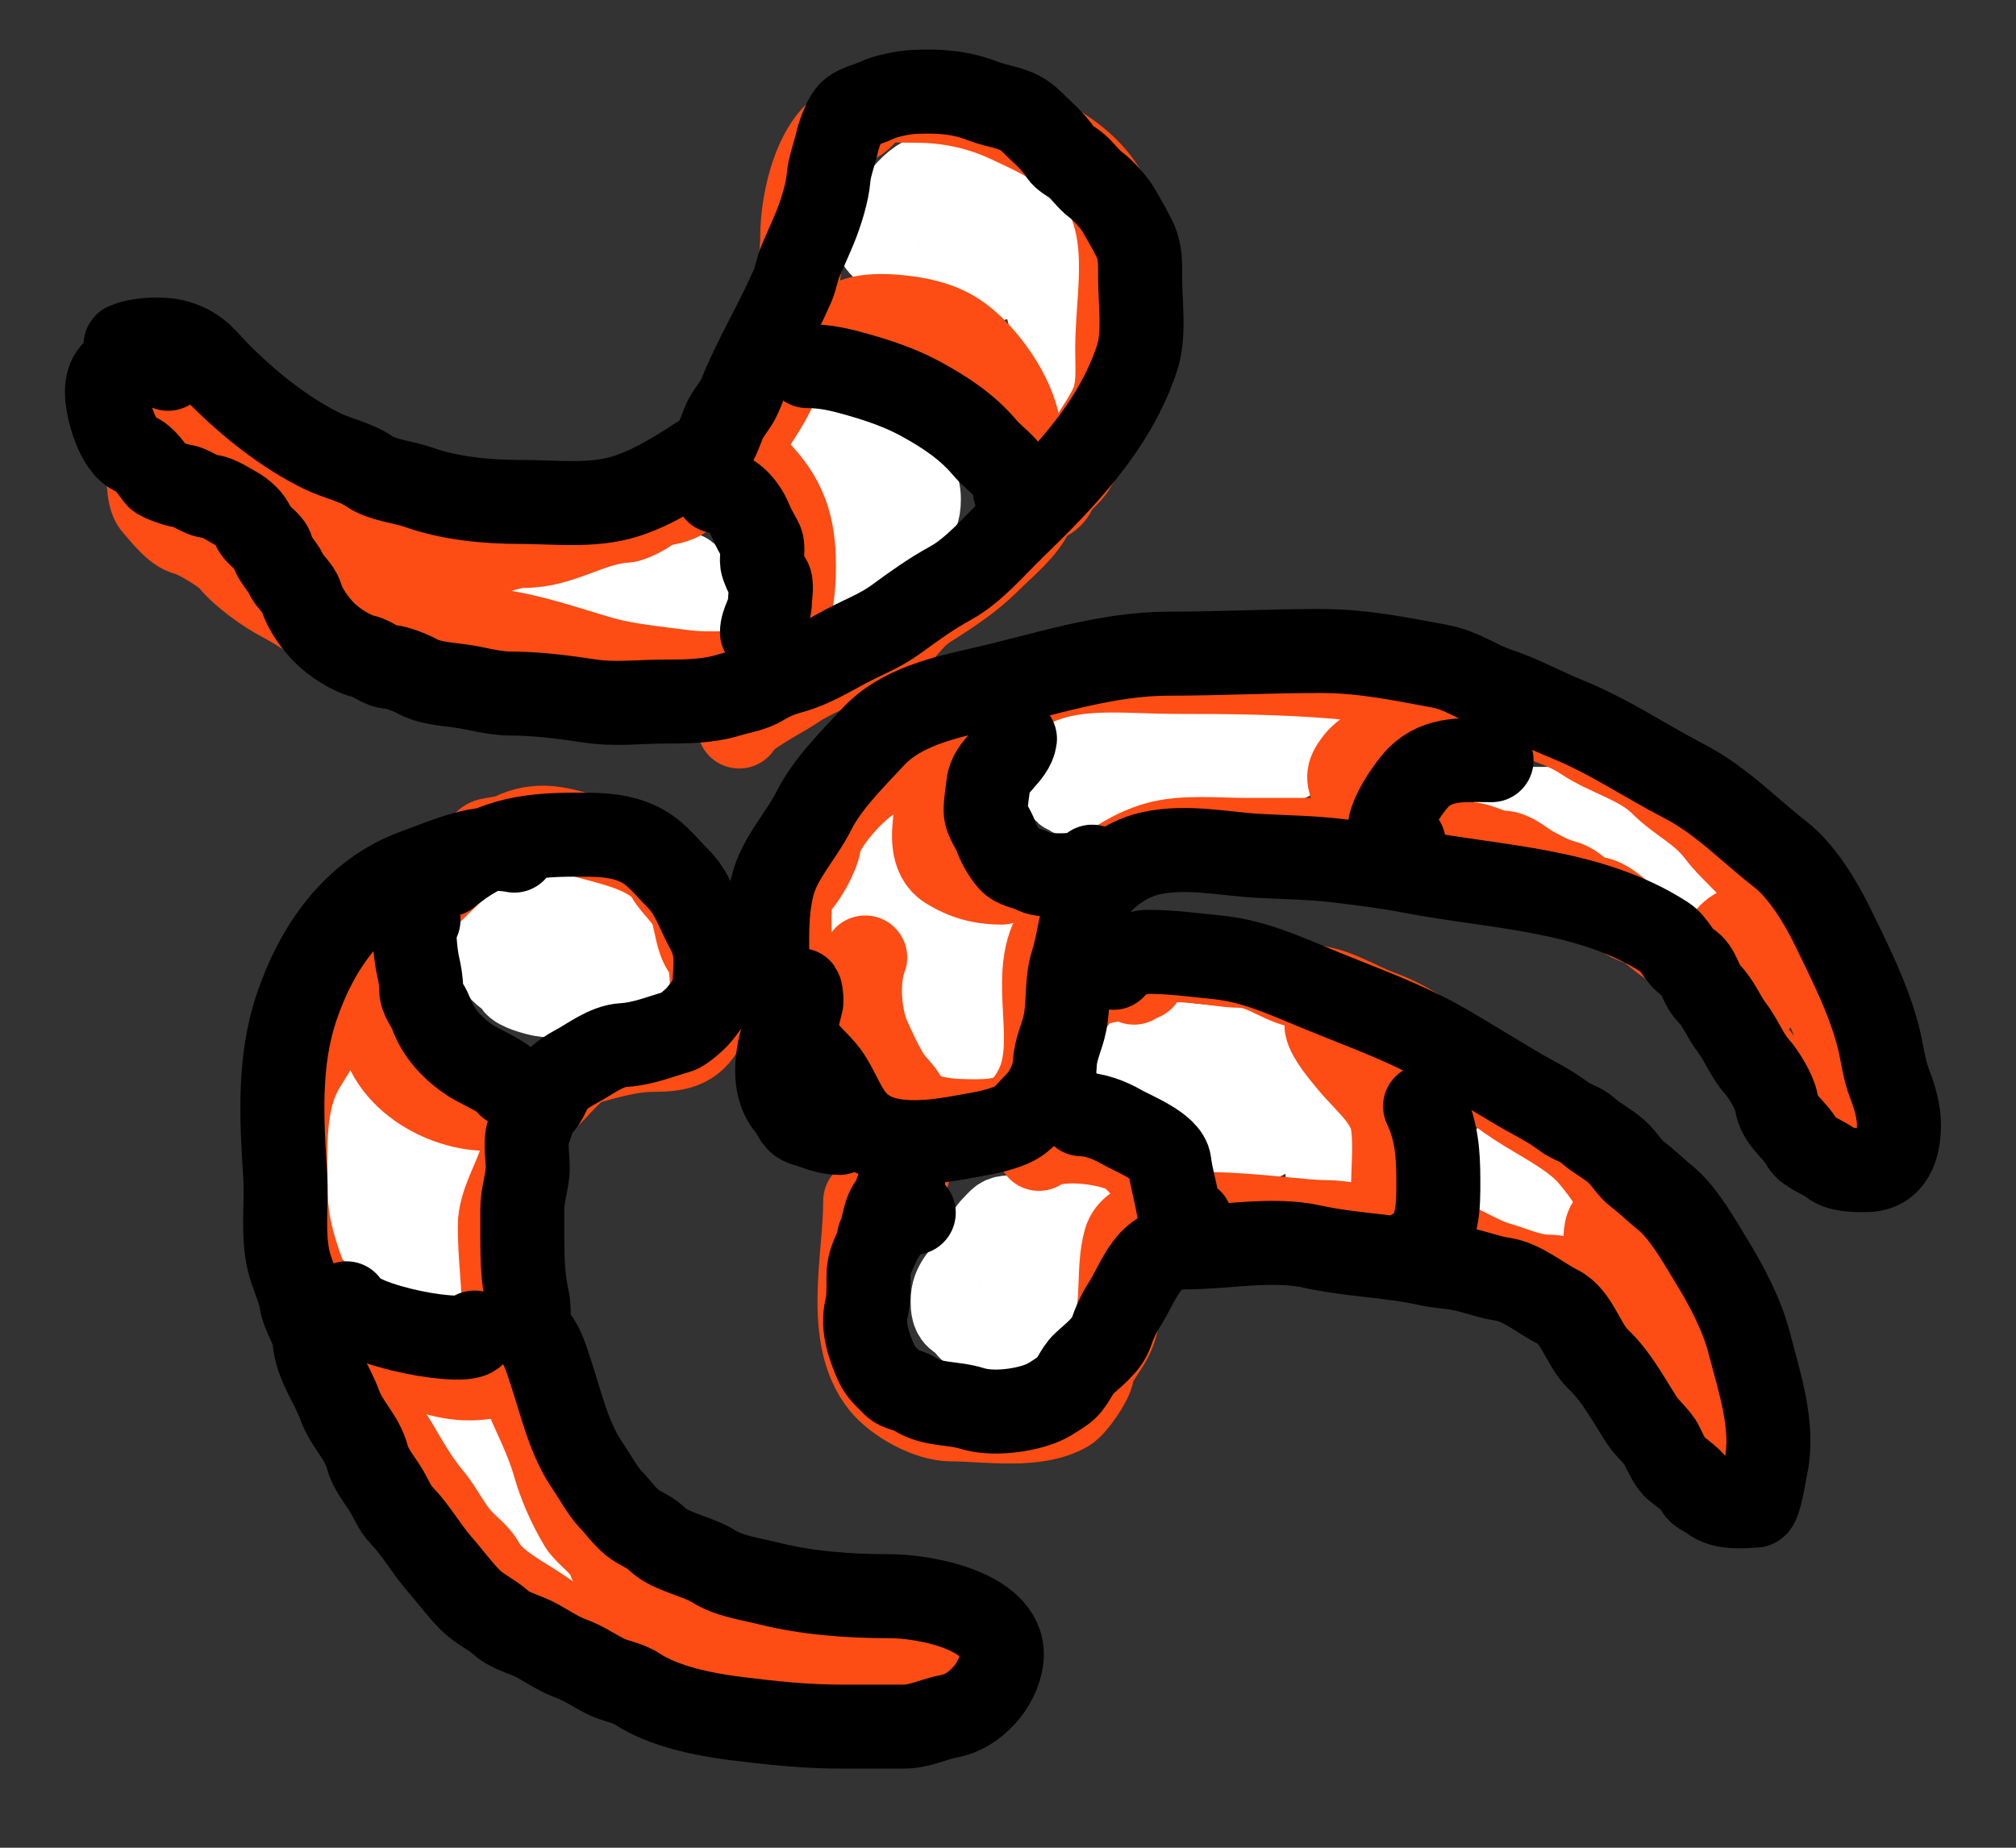 <svg width="24" height="22" viewBox="0 0 24 22" fill="none" xmlns="http://www.w3.org/2000/svg">
<rect x="0" y="0" width="24" height="22" fill="#333333" stroke="none"/>
<path d="M10.155 10.938C10.214 10.826 10.281 10.676 10.316 10.556C10.338 10.479 10.499 10.289 10.577 10.33C10.77 10.431 10.838 10.587 10.857 10.807C10.878 11.043 10.919 11.295 10.919 11.53C10.919 11.609 11.117 11.797 11.2 11.802C11.273 11.806 11.304 11.729 11.321 11.662C11.338 11.592 11.444 11.547 11.46 11.489C11.479 11.422 11.47 11.503 11.502 11.556C11.542 11.624 11.552 11.739 11.577 11.817C11.626 11.967 11.582 12.099 11.582 12.244C11.582 12.371 11.605 12.465 11.45 12.465C11.304 12.465 11.192 12.379 11.18 12.219C11.167 12.046 11.118 11.883 11.141 11.702C11.17 11.47 11.423 11.405 11.601 11.35C11.733 11.308 11.863 11.362 11.863 11.174C11.863 11.083 11.791 11.076 11.733 11.027C11.584 10.901 11.391 10.846 11.221 10.757C11.033 10.657 10.684 10.56 10.601 10.355C10.549 10.224 10.537 10.032 10.537 9.892" stroke="white" stroke-linecap="round"/>
<path d="M6.537 7.059C6.794 7.059 7.053 7.066 7.31 7.059C7.576 7.051 7.815 6.859 8.08 6.837C8.174 6.83 8.171 6.826 8.214 6.938C8.25 7.029 8.262 7.124 8.29 7.215C8.312 7.286 8.334 7.374 8.233 7.359C8.137 7.344 8.072 7.26 7.984 7.228C7.905 7.199 7.841 7.152 7.763 7.119" stroke="white" stroke-linecap="round"/>
<path d="M12.607 4.506C12.607 4.432 12.607 4.359 12.607 4.285C12.607 4.163 12.562 4.068 12.537 3.951C12.492 3.746 12.456 3.538 12.355 3.35C12.316 3.279 12.296 3.212 12.255 3.14C12.215 3.069 12.179 2.993 12.145 2.918C12.131 2.889 11.975 2.504 11.968 2.505C11.939 2.509 12.057 2.704 12.064 2.717C12.122 2.827 12.194 2.934 12.274 3.029C12.347 3.114 12.446 3.275 12.446 3.068C12.446 2.932 12.391 2.814 12.346 2.688C12.305 2.577 12.158 2.493 12.044 2.455C11.874 2.398 11.726 2.291 11.557 2.23C11.431 2.185 11.303 2.173 11.18 2.119C10.93 2.008 10.661 2.466 10.547 2.618C10.518 2.657 10.44 2.868 10.481 2.914C10.556 2.998 10.706 3.015 10.808 3.049C10.952 3.097 11.111 3.109 11.26 3.135C11.421 3.162 11.681 3.185 11.803 3.3C11.878 3.371 11.836 3.259 11.812 3.22C11.749 3.117 11.674 3.034 11.602 2.938" stroke="white" stroke-linecap="round"/>
<path d="M10.034 6.817C10.055 6.716 10.309 6.598 10.395 6.576C10.571 6.532 10.681 6.367 10.803 6.25C10.906 6.151 10.939 6.094 10.939 5.943C10.939 5.782 10.868 5.66 10.707 5.601C10.499 5.527 10.287 5.445 10.075 5.386C10.044 5.377 9.695 5.208 9.695 5.252C9.695 5.486 9.901 5.764 10.059 5.929C10.118 5.99 10.192 6.134 10.275 6.134" stroke="white" stroke-linecap="round"/>
<path d="M6.135 10.777C5.945 10.777 5.794 10.883 5.794 11.087C5.794 11.23 5.905 11.353 5.935 11.49C5.957 11.588 6.098 11.627 6.135 11.711C6.161 11.769 6.383 11.829 6.448 11.841C6.577 11.864 6.807 11.859 6.929 11.812C7.041 11.769 7.171 11.793 7.252 11.713C7.329 11.635 7.443 11.539 7.463 11.431C7.477 11.353 7.505 11.256 7.466 11.179C7.409 11.065 7.257 11.041 7.16 10.973C7.095 10.928 7.012 10.929 6.939 10.893C6.879 10.863 6.828 10.837 6.758 10.837C6.64 10.837 6.513 10.942 6.441 11.038C6.353 11.156 6.431 11.334 6.517 11.42C6.645 11.548 6.872 11.612 7.044 11.646C7.165 11.669 7.298 11.668 7.422 11.661C7.507 11.656 7.563 11.628 7.643 11.681" stroke="white" stroke-linecap="round"/>
<path d="M5.271 15.118C5.271 14.963 5.291 14.809 5.291 14.651C5.291 14.471 5.239 14.304 5.191 14.133C5.155 14.008 5.004 13.828 4.898 13.76C4.836 13.721 4.788 13.673 4.737 13.622C4.684 13.569 4.621 13.578 4.583 13.51C4.511 13.38 4.447 13.313 4.367 13.479C4.277 13.663 4.246 13.797 4.246 14.004C4.246 14.141 4.341 14.263 4.346 14.399C4.351 14.525 4.414 14.682 4.536 14.717C4.565 14.725 4.568 14.768 4.619 14.777C4.673 14.787 4.728 14.837 4.78 14.837C5.005 14.837 4.94 14.677 5.03 14.531C5.115 14.393 5.136 14.225 5.195 14.077C5.227 13.998 5.416 13.973 5.27 13.973C5.06 13.973 4.861 13.864 4.718 13.721C4.618 13.621 4.583 13.511 4.523 13.39C4.493 13.33 4.398 13.184 4.334 13.17C4.269 13.155 4.235 13.114 4.176 13.088C4.142 13.073 4.024 13.008 4.085 13.008" stroke="white" stroke-linecap="round"/>
<path d="M6.477 18.575C6.384 18.471 6.333 18.353 6.256 18.238C6.197 18.149 6.151 18.052 6.085 17.971C6.031 17.905 5.978 17.816 5.95 17.735C5.909 17.616 5.799 17.48 5.713 17.389C5.652 17.325 5.551 17.214 5.532 17.128C5.518 17.062 5.468 17.015 5.412 16.987" stroke="white" stroke-linecap="round"/>
<path d="M12.326 14.535C12.225 14.525 12.139 14.495 12.034 14.495C11.916 14.495 11.913 14.526 11.833 14.605C11.779 14.659 11.735 14.741 11.687 14.801C11.662 14.831 11.674 14.884 11.658 14.917C11.636 14.96 11.59 14.994 11.566 15.038C11.471 15.209 11.341 15.284 11.341 15.49C11.341 15.565 11.344 15.656 11.421 15.697C11.493 15.735 11.53 15.826 11.602 15.866C11.801 15.977 11.98 15.833 12.135 15.712C12.217 15.648 12.29 15.585 12.366 15.509C12.398 15.476 12.461 15.452 12.466 15.399C12.478 15.288 12.626 15.177 12.663 15.073C12.692 14.991 12.697 14.879 12.738 14.806C12.774 14.741 12.815 14.606 12.827 14.534C12.838 14.468 12.915 14.318 12.803 14.314C12.627 14.308 12.468 14.432 12.346 14.555" stroke="white" stroke-linecap="round"/>
<path d="M17.933 14.173C17.942 14.245 18.11 14.274 18.164 14.274C18.256 14.274 18.13 14.219 18.098 14.189C18.041 14.133 17.988 14.071 17.933 14.013C17.909 13.987 17.862 13.874 17.824 13.874C17.803 13.874 17.826 13.924 17.845 13.932C17.9 13.957 17.93 14.009 17.972 14.052C18.012 14.092 18.049 14.13 18.078 14.178C18.119 14.244 18.158 14.259 18.21 14.31C18.281 14.378 18.353 14.42 18.436 14.475" stroke="white" stroke-linecap="round"/>
<path d="M15.803 13.972C15.803 13.749 15.723 13.563 15.626 13.37C15.581 13.279 15.537 13.162 15.472 13.078C15.437 13.033 15.433 12.965 15.391 12.927C15.344 12.886 15.311 12.831 15.28 12.778C15.221 12.674 15.093 12.682 15.014 12.61C14.952 12.554 14.832 12.485 14.747 12.485C14.502 12.485 14.237 12.45 13.994 12.425C13.864 12.411 13.477 12.285 13.491 12.525C13.496 12.606 13.694 12.659 13.742 12.697C13.84 12.773 13.996 12.835 14.114 12.877C14.179 12.9 14.223 12.93 14.28 12.967C14.325 12.998 14.458 13.05 14.481 13.088C14.538 13.186 14.49 13.319 14.546 13.42C14.586 13.492 14.668 13.555 14.744 13.584C14.832 13.618 14.891 13.66 14.943 13.595C14.977 13.552 14.982 13.512 15.039 13.55" stroke="white" stroke-linecap="round"/>
<path d="M18.034 9.631C18.194 9.631 18.355 9.631 18.516 9.631C18.7 9.631 18.903 9.718 19.069 9.792C19.143 9.825 19.198 9.888 19.275 9.917C19.371 9.952 19.476 10.026 19.55 10.093C19.652 10.185 19.806 10.197 19.923 10.259C19.985 10.291 20.07 10.355 20.144 10.355" stroke="white" stroke-linecap="round"/>
<path d="M12.908 8.867C12.853 8.923 12.914 9.041 12.864 9.104C12.838 9.136 12.85 9.192 12.824 9.225C12.805 9.249 12.625 9.408 12.698 9.429C12.751 9.444 12.855 9.561 12.889 9.441C12.917 9.344 13.185 9.272 13.266 9.245C13.391 9.203 13.561 9.229 13.692 9.229C13.782 9.229 13.866 9.191 13.954 9.189C14.053 9.186 14.154 9.189 14.254 9.189C14.398 9.189 14.541 9.149 14.688 9.149C14.792 9.149 14.895 9.149 14.999 9.149C15.095 9.149 15.159 9.068 15.24 9.068C15.319 9.068 15.393 9.014 15.451 8.968C15.481 8.944 15.498 8.907 15.521 8.877C15.555 8.835 15.585 8.859 15.631 8.846C15.825 8.791 15.226 8.847 15.023 8.847C14.668 8.847 14.33 8.853 13.984 8.906C13.856 8.926 13.712 8.908 13.583 8.908C13.453 8.908 13.238 8.98 13.15 9.068" stroke="white" stroke-linecap="round"/>
<path d="M9.75 12.55C9.583 12.529 9.45 11.837 9.45 11.625C9.45 11.459 9.4 11.286 9.4 11.1C9.4 10.982 9.383 10.623 9.475 10.55C9.577 10.469 9.735 10.168 9.75 10.05C9.778 9.822 10.16 9.407 10.35 9.289C10.429 9.24 10.497 9.138 10.575 9.078C10.621 9.042 10.803 8.91 10.828 8.903C10.98 8.859 11.223 8.704 11.339 8.589C11.43 8.498 11.707 8.387 11.828 8.353C12.049 8.29 12.246 8.163 12.461 8.089C12.928 7.927 13.488 8 13.983 8C15.259 8 16.55 8.023 17.775 8.4C18.133 8.51 18.543 8.588 18.861 8.8C19.148 8.991 19.527 9.078 19.775 9.325C19.997 9.547 20.25 9.648 20.45 9.911C20.642 10.164 20.936 10.367 21.078 10.65C21.3 11.094 21.544 11.512 21.75 11.975C21.883 12.274 22.05 12.757 22.05 13.075C22.05 13.16 22.093 13.595 22 13.6C21.817 13.611 21.649 13.601 21.55 13.428C21.472 13.291 21.418 13.108 21.311 12.989C21.197 12.862 21.056 12.758 20.95 12.625C20.625 12.218 20.043 11 21 11" stroke="#FD4C14" stroke-linecap="round"/>
<path d="M21 11.85C20.814 11.751 20.69 11.634 20.5 11.539C20.338 11.458 20.143 11.375 19.975 11.3C19.864 11.251 19.727 11.132 19.639 11.061C19.545 10.986 19.428 10.982 19.325 10.9C19.241 10.833 19.108 10.713 19 10.7C18.827 10.68 18.774 10.546 18.622 10.503C18.461 10.457 18.394 10.415 18.25 10.339C18.137 10.279 18.009 10.15 17.875 10.15C17.761 10.15 17.611 10.056 17.5 10.05C17.341 10.041 17.211 10.043 17.072 10.003C16.785 9.921 16.352 10 16.053 10C15.643 10 15.234 10 14.825 10C14.481 10 14.086 9.957 13.772 10.047C13.238 10.2 12.789 10.649 12.539 11.15C12.273 11.682 12.609 12.41 12.339 12.95C12.169 13.29 11.983 13.35 11.6 13.35C11.359 13.35 10.917 13.343 10.789 13.1C10.723 12.976 10.628 12.915 10.55 12.778C10.469 12.637 10.405 12.498 10.339 12.35C10.23 12.106 10.197 11.657 10.3 11.4" stroke="#FD4C14" stroke-linecap="round"/>
<path d="M9.7 12.8C9.525 12.822 9.718 13.24 9.789 13.311C9.905 13.427 10.239 13.339 10.4 13.411C10.728 13.557 11.288 13.45 11.65 13.45" stroke="#FD4C14" stroke-linecap="round"/>
<path d="M19.2 14.15C19.19 14.07 18.951 13.773 18.889 13.711C18.663 13.485 18.336 13.329 18.061 13.15C17.52 12.796 17.04 12.273 16.428 12.05C16.164 11.954 15.861 11.75 15.572 11.75C15.299 11.75 15.052 11.5 14.778 11.5C14.387 11.5 13.721 11.258 13.5 11.7" stroke="#FD4C14" stroke-linecap="round"/>
<path d="M13.6 11.65C13.366 11.65 12.923 11.655 12.8 11.9" stroke="#FD4C14" stroke-linecap="round"/>
<path d="M10.3 14.3C10.3 14.987 10.054 15.918 10.5 16.475C10.67 16.688 11.055 16.9 11.325 16.9C11.742 16.9 12.332 17.005 12.7 16.789C12.794 16.734 12.988 16.447 13 16.35C13.017 16.213 13.178 16.038 13.239 15.9C13.391 15.558 13.298 15.119 13.397 14.772C13.553 14.226 15.297 14.55 15.75 14.55C16.131 14.55 16.514 14.7 16.9 14.7C17.226 14.7 17.531 14.962 17.828 15.047C18.019 15.102 18.225 15.2 18.425 15.2C18.635 15.2 18.784 15.31 18.975 15.353C19.15 15.392 19.254 15.505 19.35 15.625C19.408 15.698 19.642 15.986 19.739 15.889C19.873 15.755 19.8 15.311 19.8 15.139C19.8 14.814 19.515 14.791 19.3 14.6C19.059 14.386 19.096 14.897 19.161 15.05C19.293 15.363 19.355 15.703 19.575 15.972C19.706 16.132 19.8 16.373 19.8 16.575C19.8 16.741 19.968 16.815 20.075 16.9C20.224 17.02 20.274 17.193 20.375 17.375C20.547 17.684 20.282 16.653 20.1 16.35" stroke="#FD4C14" stroke-linecap="round"/>
<path d="M19.8 15.2C19.973 15.219 20.247 15.655 20.289 15.8C20.345 15.994 20.495 16.313 20.625 16.472C20.703 16.567 20.793 16.669 20.8 16.8C20.812 17.022 20.85 17.225 20.85 17.45C20.85 17.683 20.727 17.745 20.65 17.9" stroke="#FD4C14" stroke-linecap="round"/>
<path d="M10.8 14C10.656 14.143 10.47 14.415 10.3 14.5" stroke="#FD4C14" stroke-linecap="round"/>
<path d="M8.8 8.65C8.826 8.534 9.328 8.277 9.439 8.2C9.731 7.998 10.095 7.906 10.378 7.675C10.822 7.312 11.36 7.09 11.775 6.675C11.948 6.502 12.196 6.308 12.3 6.075C12.346 5.97 12.506 5.96 12.55 5.85C12.596 5.734 12.727 5.661 12.789 5.55C12.921 5.311 13.096 5.102 13.222 4.85C13.327 4.64 13.3 4.391 13.3 4.161C13.3 3.619 13.429 3.039 13.25 2.503C13.062 1.938 12.472 1.652 11.972 1.425C11.64 1.274 11.275 1.2 10.911 1.2C10.775 1.2 10.636 1.192 10.5 1.2C10.361 1.208 10.298 1.404 10.172 1.45C9.713 1.617 9.55 2.388 9.55 2.825C9.55 3.275 9.376 3.711 9.35 4.15C9.322 4.627 9.011 4.951 8.789 5.35C8.705 5.501 8.474 5.582 8.35 5.7C8.273 5.773 8.169 5.908 8.075 5.95C7.948 6.007 7.836 5.986 7.725 6.072C7.677 6.11 7.512 6.197 7.45 6.2C7.03 6.223 6.685 6.5 6.239 6.5C6.037 6.5 5.904 6.6 5.7 6.6C5.527 6.6 5.322 6.65 5.125 6.65C4.667 6.65 4.268 6.576 3.872 6.35C3.68 6.24 3.538 6.089 3.35 5.989C3.187 5.902 3.063 5.65 2.878 5.597C2.735 5.557 1.871 4.493 1.753 5.025C1.666 5.415 2.023 5.772 2.289 6.011C2.376 6.089 2.464 6.168 2.55 6.25C2.603 6.3 2.772 6.481 2.828 6.497C2.997 6.546 3.174 6.679 3.311 6.789C3.381 6.845 3.505 6.786 3.589 6.861C3.627 6.895 3.748 6.944 3.8 6.95C3.999 6.975 4.22 7.102 4.425 7.147C4.598 7.186 4.839 7.291 5 7.3C5.235 7.314 5.429 7.5 5.672 7.5C6.144 7.5 6.707 7.709 7.161 7.839C7.456 7.923 7.816 7.956 8.122 7.997C8.454 8.041 8.815 8 9.15 8C9.362 8 9.688 7.979 9.875 7.875C10.055 7.775 10.304 7.809 10.5 7.711C10.714 7.604 10.793 7.413 10.975 7.272C11.037 7.224 11.172 7.082 11.022 7.178C10.858 7.282 10.79 7.425 10.65 7.55C10.179 7.972 9.517 8.079 8.906 8.147C8.26 8.219 7.602 8.2 6.947 8.2C6.516 8.2 6.178 8.156 5.761 8.061C5.223 7.939 4.679 7.864 4.175 7.625C3.883 7.487 3.639 7.291 3.35 7.139C3.165 7.042 2.881 6.838 2.75 6.675C2.67 6.575 2.332 6.377 2.225 6.353C2.084 6.321 1.931 6.114 1.839 6.011C1.75 5.912 1.777 5.61 1.747 5.475C1.711 5.313 1.516 5.07 1.411 4.939C1.281 4.776 1.339 4.511 1.475 4.375C1.71 4.14 1.923 4.266 2.111 4.461C2.444 4.806 2.805 5.161 3.125 5.506C3.521 5.933 3.971 6.001 4.5 6.2" stroke="#FD4C14" stroke-linecap="round"/>
<path d="M7.75 19.95C7.578 19.931 7.427 19.768 7.275 19.7C6.967 19.563 6.721 19.366 6.447 19.178C6.237 19.033 5.878 18.858 5.753 18.628C5.694 18.519 5.585 18.438 5.5 18.35C5.348 18.193 5.262 17.989 5.122 17.822C4.955 17.623 4.835 17.404 4.703 17.181C4.588 16.987 4.39 16.843 4.3 16.639C4.161 16.325 3.949 16.04 3.822 15.711C3.612 15.168 3.4 14.746 3.4 14.15C3.4 13.666 3.356 13.099 3.628 12.672C3.905 12.237 4.115 11.785 4.475 11.425C4.741 11.159 4.918 10.817 5.2 10.55C5.321 10.436 5.505 10.242 5.65 10.161C5.718 10.123 5.755 10.018 5.825 10.003C5.92 9.982 6.007 9.983 6.1 9.939C6.403 9.795 6.638 9.861 6.95 9.95C7.235 10.031 7.781 10.133 7.95 10.428C8.028 10.565 8.183 10.677 8.239 10.839C8.287 10.979 8.301 11.202 8.389 11.311C8.509 11.461 8.488 11.977 8.411 12.15C8.277 12.452 8.097 12.5 7.775 12.5C7.51 12.5 7.218 12.584 6.978 12.653C6.825 12.696 6.602 12.998 6.475 13.1C6.298 13.242 6.255 13.622 6.197 13.822C6.129 14.062 5.95 14.327 5.95 14.6C5.95 14.952 6 15.303 6 15.65C6 16.264 6.434 16.857 6.597 17.428C6.673 17.691 6.771 17.912 6.911 18.15C6.974 18.257 7.238 18.448 7.25 18.55C7.262 18.65 7.506 18.942 7.6 18.989C7.842 19.11 7.876 19.4 8.225 19.4C8.542 19.4 8.858 19.4 9.175 19.4C9.359 19.4 9.87 19.313 9.989 19.461C10.074 19.568 10.1 19.766 10.1 19.9C10.1 20.101 10.064 20.088 9.9 20.161C9.552 20.316 9.089 20.272 8.747 20.122C8.563 20.041 8.353 20.053 8.178 19.978C8.126 19.956 8.225 20.049 8.239 20.061C8.325 20.139 8.516 20.1 8.625 20.1C9.614 20.1 10.569 20.058 11.55 20C11.738 19.989 11.494 19.642 11.45 19.6C11.309 19.467 10.941 19.41 10.75 19.4C10.606 19.392 10.402 19.448 10.3 19.55C10.15 19.7 10.132 19.7 9.9 19.7" stroke="#FD4C14" stroke-linecap="round"/>
<path d="M4.538 11.967C4.412 12.697 5.177 13.203 5.806 13.203" stroke="#FD4C14" stroke-linecap="round"/>
<path d="M4.284 16.152C4.445 16.203 4.615 16.188 4.774 16.233C4.949 16.282 5.128 16.343 5.306 16.381C5.603 16.444 5.834 16.406 6.123 16.31" stroke="#FD4C14" stroke-linecap="round"/>
<path d="M9.04 8.1C9.104 7.912 9.216 7.756 9.3 7.578C9.416 7.333 9.452 7.005 9.452 6.736C9.452 6.262 9.344 5.931 9.008 5.595" stroke="#FD4C14" stroke-linecap="round"/>
<path d="M12.146 5.278C12.146 4.896 11.909 4.496 11.657 4.22C11.437 3.98 11.242 3.869 10.926 3.806C10.725 3.766 10.335 3.727 10.149 3.82" stroke="#FD4C14" stroke-linecap="round"/>
<path d="M16.743 8.765C16.551 8.781 16.266 8.915 16.148 9.068C16.023 9.229 16.056 9.273 16.109 9.431" stroke="#FD4C14" stroke-linecap="round"/>
<path d="M11.544 9.082C11.301 9.107 11.165 9.531 11.139 9.716C11.11 9.919 11.084 10.202 11.28 10.326C11.483 10.454 11.685 10.509 11.924 10.509" stroke="#FD4C14" stroke-linecap="round"/>
<path d="M12.368 13.679C12.59 13.525 13.128 13.599 13.358 13.693C13.556 13.774 13.795 14.102 13.795 14.313" stroke="#FD4C14" stroke-linecap="round"/>
<path d="M15.792 12.221C15.814 12.351 15.999 12.561 16.084 12.665C16.253 12.87 16.534 13.09 16.577 13.369C16.617 13.621 16.584 13.9 16.584 14.154C16.584 14.385 16.56 14.552 16.457 14.757" stroke="#FD4C14" stroke-linecap="round"/>
<path d="M1.495 4.105C1.653 4.035 1.949 4.023 2.113 4.074C2.368 4.152 2.442 4.288 2.622 4.468C2.965 4.811 3.391 5.155 3.841 5.373C4.014 5.458 4.233 5.499 4.395 5.611C4.55 5.718 4.803 5.738 4.982 5.801C5.353 5.934 5.795 5.976 6.186 5.976C6.597 5.976 7.045 6.034 7.439 5.912C7.779 5.807 8.12 5.586 8.413 5.391C8.525 5.316 8.574 5.13 8.627 5.009C8.655 4.948 8.716 4.866 8.754 4.81C8.806 4.733 8.824 4.669 8.863 4.579C9.038 4.18 9.258 3.808 9.434 3.406C9.476 3.311 9.488 3.205 9.531 3.105C9.588 2.971 9.65 2.838 9.705 2.703C9.771 2.542 9.851 2.29 9.864 2.115C9.873 1.991 9.933 1.835 9.961 1.712C9.982 1.617 10.043 1.44 10.103 1.363C10.178 1.266 10.33 1.248 10.434 1.196C10.54 1.143 10.768 1.098 10.885 1.094C11.184 1.082 11.426 1.096 11.702 1.203C11.903 1.281 12.108 1.277 12.273 1.442C12.385 1.554 12.546 1.687 12.629 1.823C12.662 1.876 12.737 1.913 12.787 1.95C12.886 2.022 12.95 2.132 13.048 2.203C13.133 2.265 13.265 2.412 13.319 2.506C13.384 2.62 13.444 2.721 13.502 2.837C13.581 2.995 13.573 3.131 13.573 3.306C13.573 3.615 13.63 3.984 13.534 4.271C13.261 5.089 12.655 5.706 12.051 6.293C11.834 6.504 11.588 6.794 11.32 6.941C11.088 7.068 10.883 7.215 10.672 7.37C10.488 7.506 10.283 7.583 10.086 7.687C9.869 7.802 9.658 7.933 9.42 7.997C9.307 8.028 9.196 8.069 9.096 8.131C8.953 8.22 8.828 8.229 8.675 8.276C8.429 8.351 8.174 8.353 7.916 8.353C7.607 8.353 7.33 8.393 7.018 8.346C6.711 8.3 6.395 8.258 6.084 8.258C5.868 8.258 5.67 8.191 5.459 8.165C5.303 8.145 5.107 8.13 4.966 8.052C4.902 8.016 4.718 7.941 4.649 7.941C4.536 7.941 4.438 7.84 4.332 7.816C4.186 7.784 3.978 7.649 3.865 7.536C3.754 7.425 3.629 7.254 3.585 7.103C3.558 7.009 3.445 6.924 3.404 6.832C3.367 6.748 3.249 6.633 3.238 6.546C3.228 6.462 3.043 6.36 3.018 6.275C2.993 6.188 2.887 6.098 2.81 6.055C2.739 6.015 2.586 5.917 2.509 5.912C2.381 5.905 2.288 5.8 2.161 5.785C2.115 5.78 1.905 5.712 1.875 5.675C1.804 5.585 1.721 5.446 1.608 5.405C1.397 5.329 1.273 4.861 1.273 4.669C1.273 4.47 1.363 4.383 1.551 4.32C1.726 4.262 1.838 4.336 2.002 4.391" stroke="black" stroke-linecap="round"/>
<path d="M5.331 10.414C5.801 10.021 6.233 9.938 6.838 9.938C7.101 9.938 7.342 9.934 7.581 10.04C7.801 10.138 7.905 10.294 8.073 10.461C8.242 10.631 8.308 10.859 8.421 11.064C8.557 11.308 8.515 11.515 8.501 11.777C8.495 11.872 8.38 12.007 8.325 12.078C8.285 12.129 8.132 12.265 8.071 12.282C7.86 12.342 7.651 12.43 7.423 12.443C7.216 12.454 7.02 12.614 6.852 12.703C6.765 12.749 6.685 12.803 6.616 12.872C6.542 12.947 6.507 13.105 6.424 13.172C6.376 13.21 6.31 13.418 6.289 13.482C6.246 13.61 6.288 13.799 6.282 13.932C6.274 14.086 6.218 14.233 6.218 14.392C6.218 14.508 6.218 14.625 6.218 14.741C6.218 14.996 6.226 15.228 6.28 15.47C6.314 15.623 6.26 15.799 6.377 15.93C6.462 16.025 6.519 16.225 6.56 16.349C6.683 16.718 6.771 17.126 6.993 17.45C7.078 17.573 7.168 17.743 7.264 17.846C7.356 17.942 7.428 18.048 7.532 18.133C7.616 18.201 7.725 18.233 7.803 18.307C7.9 18.399 7.974 18.43 8.096 18.48C8.207 18.525 8.385 18.58 8.483 18.642C8.682 18.768 8.924 18.797 9.149 18.853C9.617 18.97 10.111 19.005 10.593 19.005C11.013 19.005 12.005 19.185 11.922 19.765C11.879 20.072 11.604 20.378 11.304 20.433C11.121 20.466 10.952 20.558 10.758 20.558C10.511 20.558 10.263 20.558 10.015 20.558C9.588 20.558 9.177 20.514 8.756 20.461C8.38 20.414 7.902 20.318 7.581 20.107C7.468 20.032 7.324 20.019 7.201 19.956C7.071 19.889 6.94 19.799 6.803 19.75C6.664 19.7 6.537 19.615 6.408 19.542C6.269 19.462 6.082 19.427 5.965 19.322C5.854 19.222 5.705 19.157 5.6 19.052C5.462 18.914 5.362 18.77 5.235 18.626C5.073 18.44 4.955 18.224 4.785 18.047C4.687 17.946 4.649 17.82 4.572 17.705C4.503 17.602 4.402 17.468 4.373 17.349C4.315 17.118 4.125 16.953 4.047 16.736C3.951 16.47 3.77 16.249 3.744 15.961C3.729 15.799 3.613 15.662 3.587 15.5C3.56 15.331 3.474 15.177 3.436 15.01C3.36 14.681 3.416 14.331 3.395 13.996C3.353 13.324 3.312 12.64 3.531 11.992C3.771 11.28 4.217 10.632 4.954 10.366C5.339 10.227 5.711 10.046 6.123 10.128" stroke="black" stroke-linecap="round"/>
<path d="M9.135 11.555C9.135 11.21 9.114 10.877 9.198 10.542C9.28 10.215 9.541 9.949 9.689 9.653C9.85 9.332 10.155 9.032 10.396 8.772C10.724 8.419 11.242 8.305 11.695 8.202C12.419 8.037 13.162 7.783 13.909 7.783C14.512 7.783 15.111 7.751 15.714 7.751C16.222 7.751 16.654 7.842 17.148 7.934C17.401 7.981 17.593 8.13 17.837 8.211C18.121 8.306 18.377 8.45 18.652 8.561C19.152 8.763 19.579 9.057 20.055 9.304C20.491 9.53 20.815 9.877 21.197 10.174C21.45 10.371 21.677 10.746 21.815 11.03C22.021 11.454 22.244 11.891 22.361 12.348C22.411 12.541 22.424 12.724 22.498 12.911C22.554 13.052 22.607 13.24 22.607 13.392C22.607 13.651 22.529 13.932 22.211 13.932C22.088 13.932 21.9 13.934 21.801 13.853C21.704 13.774 21.518 13.721 21.459 13.616C21.355 13.428 21.183 13.356 21.147 13.124C21.13 13.009 20.994 12.786 20.913 12.696C20.797 12.567 20.729 12.38 20.617 12.235C20.515 12.101 20.463 11.946 20.341 11.824C20.24 11.723 20.227 11.54 20.103 11.467C19.989 11.4 19.936 11.234 19.818 11.159C18.922 10.583 17.822 10.571 16.799 10.375C16.514 10.32 16.215 10.283 15.926 10.248C15.607 10.21 15.302 10.208 14.982 10.19C14.557 10.166 14.125 10.066 13.7 10.16C13.369 10.233 13.009 10.503 12.914 10.826C12.852 11.035 12.833 11.25 12.766 11.46C12.692 11.694 12.727 11.944 12.678 12.182C12.645 12.346 12.563 12.497 12.558 12.665C12.554 12.811 12.455 13.021 12.351 13.126C12.208 13.268 12.176 13.348 11.981 13.418C11.801 13.483 11.653 13.501 11.465 13.536C11.139 13.597 10.677 13.657 10.371 13.496C10.085 13.345 10.041 13.098 9.871 12.83C9.727 12.604 9.44 12.469 9.485 12.173C9.497 12.095 9.522 12.014 9.54 11.935C9.548 11.899 9.525 11.726 9.515 11.809C9.507 11.877 9.433 11.912 9.422 11.983C9.407 12.08 9.37 12.176 9.339 12.27C9.25 12.538 9.179 12.925 9.388 13.172C9.478 13.277 9.455 13.351 9.596 13.392C9.73 13.43 9.844 13.489 9.991 13.489" stroke="black" stroke-linecap="round"/>
<path d="M10.878 14.44C10.68 14.44 10.519 14.66 10.448 14.822C10.388 14.961 10.339 15.04 10.339 15.199C10.339 15.33 10.345 15.454 10.315 15.581C10.262 15.803 10.348 16.04 10.434 16.234C10.48 16.337 10.562 16.406 10.64 16.484C10.704 16.548 10.806 16.544 10.885 16.595C11.1 16.736 11.336 16.695 11.574 16.77C11.799 16.84 12.128 16.801 12.344 16.729C12.468 16.688 12.539 16.635 12.646 16.564C12.778 16.476 12.802 16.33 12.909 16.233C13.023 16.128 13.181 16.009 13.231 15.859C13.265 15.758 13.311 15.654 13.368 15.563C13.583 15.226 13.655 14.852 14.11 14.852C14.599 14.852 15.146 14.736 15.633 14.845C16.076 14.943 16.545 14.949 16.996 15.049C17.136 15.08 17.275 15.082 17.416 15.113C17.568 15.145 17.734 15.209 17.884 15.23C18.123 15.265 18.337 15.457 18.55 15.563C18.773 15.675 18.851 16.018 19.025 16.183C19.245 16.391 19.382 16.658 19.548 16.914C19.61 17.009 19.745 17.122 19.786 17.213C19.817 17.283 19.893 17.44 19.952 17.483C20.02 17.533 20.152 17.631 20.191 17.705C20.238 17.793 20.292 17.787 20.372 17.849C20.511 17.957 20.726 17.937 20.896 17.927C20.949 17.924 21.007 17.528 21.021 17.467C21.127 16.987 20.942 16.446 20.825 15.993C20.738 15.655 20.556 15.311 20.374 15.014C20.23 14.778 20.037 14.431 19.818 14.257C19.707 14.168 19.607 14.066 19.494 13.982C19.398 13.911 19.338 13.794 19.249 13.714C19.142 13.618 19.008 13.554 18.9 13.457C18.811 13.377 18.706 13.363 18.613 13.291C18.437 13.156 18.247 13.07 18.057 12.957C17.772 12.788 17.488 12.612 17.203 12.446C16.732 12.173 16.193 11.985 15.69 11.777C15.29 11.612 14.926 11.442 14.49 11.398C14.216 11.371 13.944 11.333 13.668 11.333C13.547 11.333 13.311 11.412 13.256 11.523" stroke="black" stroke-linecap="round"/>
<path d="M10.751 14.091C10.666 14.11 10.674 14.257 10.625 14.313C10.512 14.439 10.534 14.59 10.466 14.725" stroke="black" stroke-linecap="round"/>
<path d="M8.532 5.849C8.72 5.849 8.873 6.043 8.937 6.205C8.969 6.283 9.015 6.362 9.055 6.435C9.098 6.512 9.061 6.621 9.073 6.705C9.079 6.749 9.133 6.869 9.159 6.902C9.196 6.947 9.166 7.107 9.166 7.163C9.166 7.3 9.071 7.404 9.071 7.529" stroke="black" stroke-linecap="round"/>
<path d="M9.61 4.359C9.832 4.359 10.013 4.404 10.213 4.461C10.482 4.538 10.732 4.623 10.975 4.757C11.255 4.911 11.515 5.083 11.72 5.326C11.865 5.497 12.083 5.6 12.083 5.849" stroke="black" stroke-linecap="round"/>
<path d="M6.06 12.918C6.051 12.846 5.676 12.678 5.609 12.633C5.395 12.49 5.226 12.319 5.133 12.069C5.094 11.964 5.014 11.892 5.014 11.777C5.014 11.684 4.996 11.582 4.975 11.492C4.955 11.406 4.894 10.997 4.982 10.953" stroke="black" stroke-linecap="round"/>
<path d="M5.648 15.866C5.627 16.047 4.216 15.788 4.126 15.518" stroke="black" stroke-linecap="round"/>
<path d="M12.083 8.797C12.058 8.994 11.788 9.122 11.766 9.336C11.755 9.442 11.734 9.541 11.734 9.653C11.734 9.761 11.827 9.865 11.861 9.968C11.886 10.043 11.986 10.221 12.053 10.271C12.131 10.33 12.231 10.332 12.319 10.382C12.428 10.444 13.002 10.441 13.002 10.319" stroke="black" stroke-linecap="round"/>
<path d="M17.757 9.051C17.439 9.051 17.127 9.015 16.884 9.258C16.756 9.387 16.295 10.033 16.711 10.033" stroke="black" stroke-linecap="round"/>
<path d="M12.875 13.267C13.026 13.267 13.208 13.335 13.338 13.411C13.476 13.491 13.899 13.653 13.921 13.844C13.94 14.002 13.99 14.169 14.018 14.327C14.039 14.442 14.042 14.535 14.175 14.535" stroke="black" stroke-linecap="round"/>
<path d="M16.965 13.172C17.102 13.463 17.123 13.729 17.123 14.052C17.123 14.337 17.135 14.735 16.838 14.883" stroke="black" stroke-linecap="round"/>
</svg>
